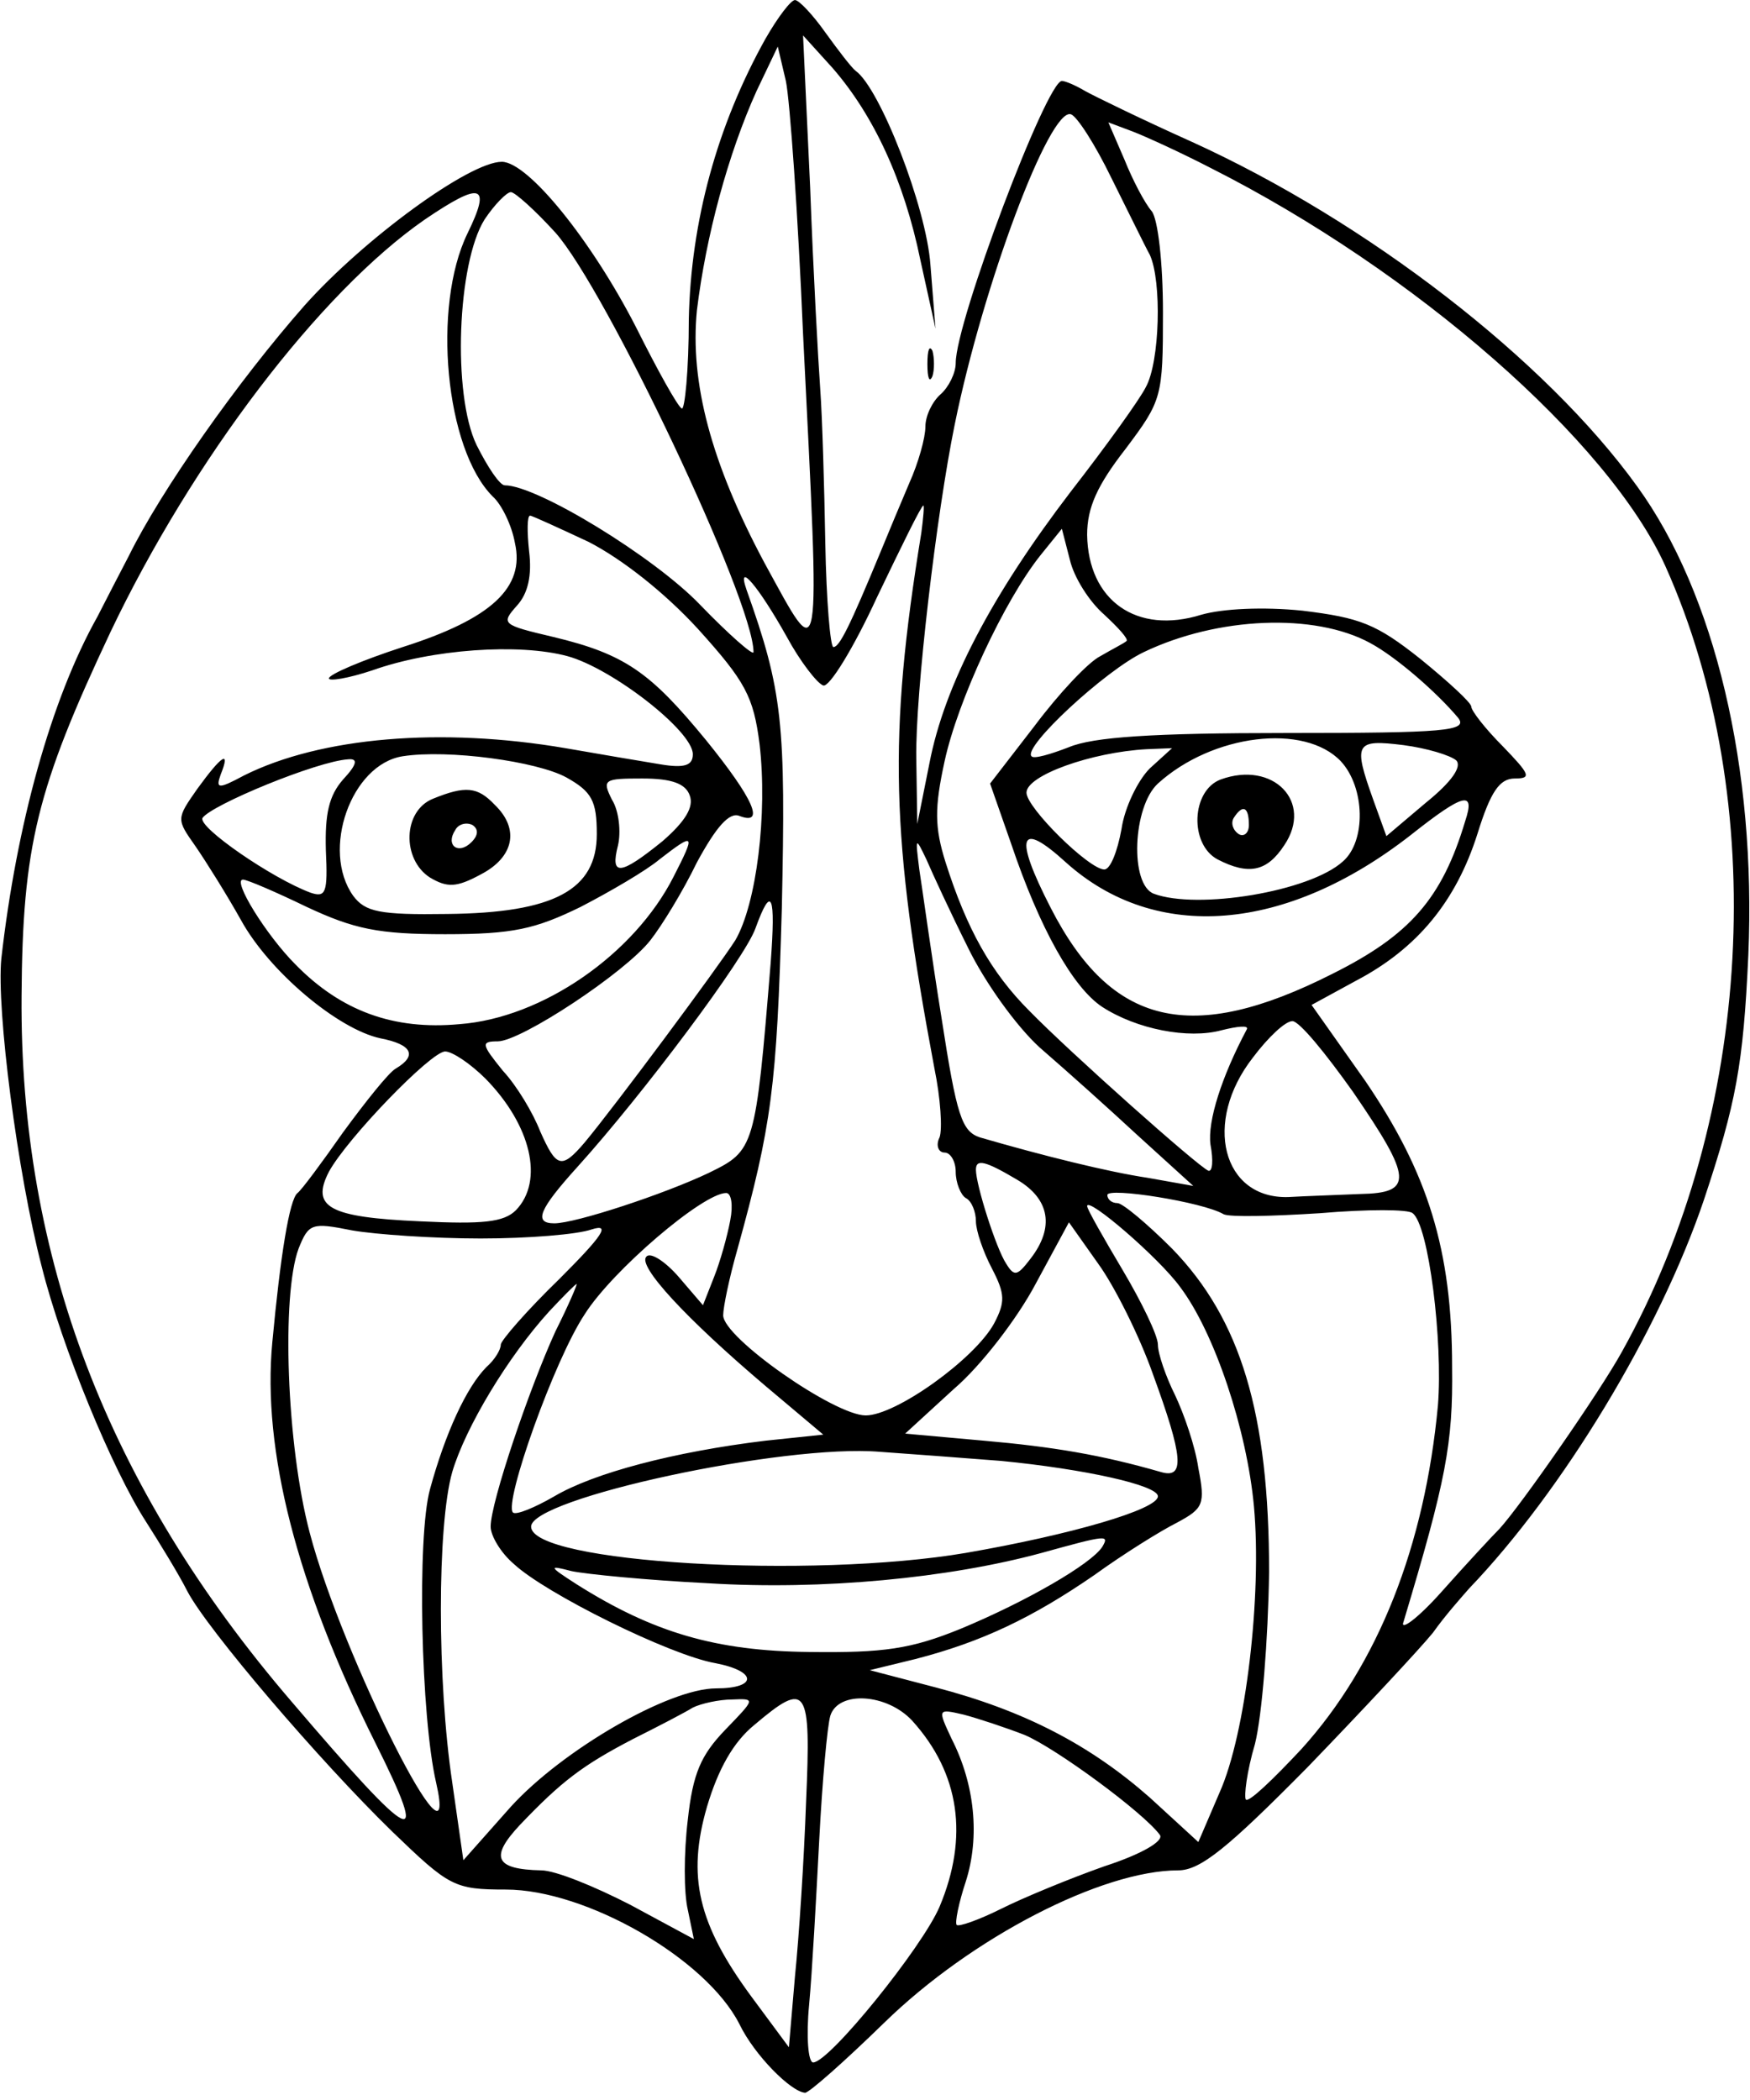 <?xml version="1.0" encoding="iso-8859-1"?>
<!-- Generator: Adobe Illustrator 19.0.0, SVG Export Plug-In . SVG Version: 6.00 Build 0)  -->
<svg version="1.2" baseProfile="tiny" id="Layer_1" xmlns="http://www.w3.org/2000/svg" xmlns:xlink="http://www.w3.org/1999/xlink"
	 x="0px" y="0px" viewBox="-247 360.89 100 120" xml:space="preserve">
<title>face_00127</title>
<path d="M-203.25,363.088c-2.772,4.968-4.274,10.457-4.39,16.06c0,2.889-0.23,5.2-0.404,5.084c-0.231-0.115-1.387-2.195-2.6-4.622
	c-2.542-4.968-6.181-9.474-7.683-9.474c-1.849,0-7.857,4.39-11.265,8.204c-3.813,4.332-8.204,10.571-10.052,14.326
	c-0.602,1.153-1.199,2.309-1.791,3.467c-2.658,4.737-4.622,11.9-5.488,19.526c-0.29,2.888,0.924,12.305,2.31,17.62
	c1.157,4.621,4.045,11.611,5.951,14.558c0.81,1.27,1.907,3.062,2.37,3.986c1.155,2.195,7.51,9.648,11.727,13.75
	c3.235,3.119,3.524,3.292,6.47,3.292c4.564,0,11.438,3.929,13.345,7.684c0.866,1.79,2.946,3.87,3.755,3.928
	c0.231,0,2.253-1.79,4.506-3.986c5.026-4.91,12.478-8.723,16.811-8.723c1.271,0,2.83-1.271,7.395-5.893
	c3.177-3.293,6.412-6.76,7.163-7.683c0.693-0.982,1.675-2.08,2.08-2.542c5.315-5.546,10.86-14.674,13.403-22.184
	c1.848-5.546,2.253-7.741,2.541-13.98c0.463-10.688-1.906-20.682-6.354-26.806c-5.2-7.22-15.425-15.135-25.477-19.7
	c-2.83-1.27-5.546-2.599-6.066-2.888c-0.577-0.346-1.155-0.577-1.328-0.577c-0.867,0-6.066,13.749-6.066,16.117
	c0,0.578-0.405,1.387-0.867,1.791c-0.462,0.405-0.866,1.213-0.866,1.849c0,0.635-0.405,2.08-0.925,3.235
	c-0.547,1.287-1.086,2.577-1.617,3.87c-1.791,4.333-2.369,5.489-2.716,5.489c-0.173,0-0.404-2.658-0.462-5.95
	c-0.057-3.236-0.173-7.222-0.289-8.782c-0.115-1.617-0.404-6.816-0.577-11.554l-0.405-8.665l1.676,1.849
	c2.368,2.715,4.101,6.47,5.026,10.976l0.866,3.928l-0.289-3.64c-0.23-3.292-2.888-10.11-4.275-11.091
	c-0.23-0.173-0.982-1.156-1.733-2.195c-0.693-0.983-1.502-1.85-1.733-1.85c-0.23,0-0.982,0.983-1.675,2.196H-203.25z
	 M-201.112,379.958c0.982,19.699,1.098,19.121-2.195,13.113c-3.062-5.72-4.275-10.341-3.87-14.443
	c0.52-4.275,1.79-8.954,3.408-12.536l1.213-2.542l0.462,1.965c0.231,1.097,0.694,7.625,0.982,14.442V379.958z M-183.492,371.06
	c0.925,1.85,1.907,3.871,2.196,4.391c0.693,1.502,0.577,6.124-0.232,7.568c-0.346,0.693-2.253,3.35-4.275,5.95
	c-4.506,5.893-7.22,11.034-8.087,15.54l-0.694,3.467l-0.057-3.755c-0.058-3.698,1.155-13.98,2.195-19.065
	c1.617-7.972,5.43-18.14,6.643-17.735c0.347,0.116,1.387,1.733,2.311,3.64V371.06z M-177.83,370.483
	c11.67,5.892,22.76,15.597,25.996,22.761c6.008,13.403,5.026,31.427-2.484,44.888c-1.27,2.31-5.777,8.78-6.99,10.11
	c-0.404,0.404-1.906,2.021-3.293,3.581c-1.386,1.56-2.426,2.31-2.195,1.733c2.426-8.088,2.83-10.167,2.773-14.558
	c0-6.701-1.387-11.092-4.968-16.349l-3.062-4.333l2.542-1.386c3.524-1.849,5.719-4.564,6.932-8.377
	c0.751-2.426,1.271-3.177,2.138-3.177c0.982,0,0.866-0.231-0.694-1.849c-0.982-0.982-1.79-2.022-1.79-2.253
	c0-0.23-1.33-1.444-2.89-2.715c-2.541-2.022-3.465-2.369-6.758-2.773c-2.253-0.231-4.564-0.115-5.777,0.231
	c-3.697,1.156-6.47-0.809-6.528-4.564c0-1.56,0.577-2.83,2.195-4.91c2.08-2.773,2.138-2.946,2.138-7.8
	c0-2.888-0.29-5.314-0.636-5.776c-0.404-0.462-1.098-1.791-1.56-2.946l-0.924-2.138l1.386,0.52
	C-181.528,368.692-179.506,369.616-177.83,370.483L-177.83,370.483z M-220.291,374.238c-2.022,4.16-1.271,12.305,1.444,15.02
	c0.52,0.462,1.098,1.675,1.27,2.657c0.579,2.542-1.328,4.333-6.412,5.95c-2.31,0.752-4.217,1.56-4.217,1.792
	c0,0.173,1.098,0,2.484-0.462c3.409-1.214,8.377-1.56,11.15-0.81c2.542,0.694,7.163,4.276,7.163,5.604
	c0,0.636-0.462,0.81-1.848,0.578c-1.04-0.173-3.466-0.578-5.43-0.924c-7.106-1.213-13.98-0.636-18.371,1.56
	c-1.502,0.808-1.618,0.75-1.33-0.058c0.579-1.444,0.059-1.098-1.328,0.809c-1.213,1.733-1.213,1.733-0.115,3.292
	c0.635,0.925,1.79,2.773,2.6,4.218c1.617,2.946,5.545,6.239,7.971,6.759c1.791,0.346,2.138,0.982,0.867,1.733
	c-0.404,0.231-1.733,1.906-3.004,3.64c-1.213,1.733-2.369,3.292-2.6,3.466c-0.462,0.346-0.982,3.581-1.444,8.55
	c-0.578,6.123,1.387,13.864,5.893,22.877c3.177,6.354,2.253,5.892-4.795-2.369c-10.514-12.247-15.54-25.419-15.425-40.324
	c0.058-8.55,0.867-11.842,5.084-20.797c4.68-9.82,11.958-19.41,17.966-23.57C-219.482,371.234-218.905,371.407-220.291,374.238z
	 M-215.265,374.18c2.888,3.235,11.323,21.028,11.323,23.975c0,0.23-1.387-0.982-3.062-2.716c-2.6-2.715-9.301-6.816-11.15-6.816
	c-0.289,0-0.982-1.04-1.617-2.311c-1.387-2.889-1.098-10.399,0.462-12.883c0.578-0.866,1.27-1.56,1.502-1.56
	C-217.577,371.869-216.421,372.909-215.265,374.18z M-194.353,391.338c-1.906,11.67-1.733,17.389,0.751,30.618
	c0.347,1.675,0.463,3.466,0.29,3.928c-0.232,0.462-0.058,0.867,0.288,0.867c0.347,0,0.636,0.52,0.636,1.097
	c0,0.636,0.289,1.33,0.577,1.502c0.347,0.174,0.578,0.81,0.578,1.33c0,0.52,0.404,1.732,0.924,2.714
	c0.751,1.445,0.751,1.907,0.116,3.12c-1.098,2.022-5.604,5.257-7.337,5.257c-1.79,0-8.145-4.448-8.145-5.72
	c0-0.461,0.346-2.137,0.808-3.754c1.965-7.106,2.253-9.301,2.542-19.469c0.231-10.63,0.058-12.42-2.022-18.255
	c-0.577-1.675,0.694-0.173,2.311,2.715c0.751,1.387,1.733,2.658,2.08,2.773c0.346,0.116,1.733-2.137,3.062-5.026
	c1.386-2.888,2.541-5.257,2.657-5.257C-194.179,389.778-194.237,390.471-194.353,391.338z M-213.359,391.858
	c1.907,0.982,4.333,2.888,6.24,4.968c2.714,3.004,3.177,3.87,3.523,6.586c0.462,3.986-0.173,9.127-1.386,11.207
	c-1.04,1.618-6.875,9.474-8.608,11.554c-1.329,1.56-1.618,1.444-2.542-0.635c-0.404-1.04-1.329-2.6-2.137-3.467
	c-1.213-1.502-1.271-1.675-0.29-1.675c1.33,0,7.28-3.928,8.724-5.777c0.636-0.809,1.849-2.773,2.658-4.448
	c1.097-2.022,1.848-2.889,2.426-2.658c1.502,0.578,0.809-0.982-1.907-4.332c-3.177-3.871-4.621-4.91-8.723-5.893
	c-2.946-0.693-3.004-0.75-2.08-1.79c0.636-0.694,0.867-1.734,0.694-3.12c-0.116-1.098-0.116-2.022,0.057-2.022
	C-216.594,390.356-215.092,391.049-213.359,391.858z M-183.896,396.018c0.809,0.75,1.386,1.386,1.27,1.501
	c-0.115,0.116-0.808,0.462-1.501,0.867c-0.693,0.346-2.369,2.137-3.755,3.986l-2.542,3.293l1.213,3.466
	c1.618,4.795,3.524,8.203,5.2,9.3c1.964,1.272,4.91,1.85,6.816,1.33c0.925-0.231,1.56-0.29,1.444-0.058
	c-1.444,2.715-2.253,5.257-2.08,6.586c0.174,0.924,0.116,1.56-0.115,1.502c-0.578-0.231-7.914-6.76-10.225-9.128
	c-2.195-2.195-3.582-4.68-4.795-8.492c-0.636-2.022-0.636-3.12-0.058-5.777c0.751-3.466,3.409-9.186,5.488-11.785l1.214-1.502
	l0.462,1.79c0.23,0.983,1.097,2.37,1.964,3.12L-183.896,396.018z M-168.703,397.635c1.502,0.808,3.813,2.83,5.026,4.275
	c0.578,0.75-0.693,0.866-9.82,0.866c-7.684,0-11.035,0.231-12.421,0.809c-1.04,0.404-2.022,0.693-2.138,0.52
	c-0.52-0.52,4.218-4.91,6.413-5.95C-177.426,396.133-171.88,395.902-168.703,397.635z M-170.378,404.394
	c1.387,1.502,1.444,4.564,0.116,5.72c-1.907,1.732-8.32,2.772-10.803,1.848c-1.387-0.52-1.214-4.969,0.23-6.297
	C-177.715,402.834-172.458,402.199-170.378,404.394z M-163.792,404.336c0.346,0.347-0.231,1.213-1.733,2.426l-2.253,1.907
	l-0.751-2.08c-1.156-3.235-1.04-3.466,1.733-3.12C-165.467,403.643-164.139,404.047-163.792,404.336z M-214.63,405.318
	c1.444,0.809,1.733,1.329,1.733,3.235c0,3.178-2.426,4.506-8.55,4.564c-3.87,0.058-4.68-0.115-5.372-1.04
	c-1.849-2.6-0.116-7.51,2.83-7.972C-221.389,403.701-216.305,404.394-214.63,405.318L-214.63,405.318z M-181.296,404.798
	c-0.694,0.693-1.445,2.253-1.618,3.466c-0.231,1.271-0.636,2.311-0.982,2.311c-0.867,0-4.448-3.524-4.448-4.39
	c0-0.982,3.697-2.311,6.874-2.484l1.444-0.058C-180.026,403.643-181.296,404.798-181.296,404.798z M-227.397,405.434
	c-0.809,0.924-1.04,1.964-0.982,4.044c0.115,2.426,0,2.715-0.867,2.426c-2.195-0.809-6.47-3.755-6.181-4.275
	c0.52-0.751,6.528-3.235,8.319-3.35C-226.53,404.221-226.588,404.567-227.397,405.434z M-207.582,406.358
	c0.231,0.635-0.23,1.444-1.56,2.6c-2.426,1.964-3.004,2.022-2.542,0.23c0.174-0.75,0.058-1.963-0.346-2.599
	c-0.578-1.155-0.462-1.213,1.733-1.213C-208.622,405.376-207.813,405.665-207.582,406.358z M-163.272,407.802
	c-1.329,4.449-3.178,6.528-7.568,8.724c-8.088,4.101-12.652,3.004-16.118-3.756c-2.137-4.159-1.79-5.026,0.867-2.6
	c5.141,4.622,12.593,3.987,19.7-1.559C-163.33,406.185-162.695,406.069-163.272,407.802z M-208.506,410.98
	c-2.253,4.448-7.51,8.087-12.247,8.434c-3.755,0.347-6.76-0.751-9.36-3.408c-1.675-1.676-3.639-4.853-3.003-4.853
	c0.23,0,1.848,0.693,3.64,1.56c2.714,1.27,4.101,1.56,7.914,1.56c3.87,0,5.141-0.29,7.741-1.56c1.675-0.867,3.755-2.08,4.506-2.715
	C-207.293,408.438-207.235,408.495-208.506,410.98z M-191.696,415.024c0.983,2.021,2.774,4.506,4.103,5.719
	c1.892,1.648,3.76,3.323,5.603,5.026l3.178,2.888l-2.6-0.462c-2.31-0.347-6.008-1.27-9.59-2.31c-1.04-0.347-1.329-1.214-2.195-6.818
	c-0.578-3.581-1.098-7.394-1.271-8.492c-0.231-1.848-0.231-1.906,0.404-0.577c0.347,0.808,1.387,3.061,2.369,5.026L-191.696,415.024
	z M-202.96,415.89c-0.867,10.63-0.925,10.745-3.524,12.016c-2.542,1.213-7.626,2.889-8.84,2.889c-1.212,0-0.866-0.809,1.33-3.235
	c3.755-4.16,9.59-11.959,10.167-13.634C-202.902,411.384-202.671,412.019-202.96,415.89z M-169.685,423.285
	c3.409,4.968,3.467,5.777,0.405,5.834c-1.271,0.058-3.12,0.116-4.102,0.174c-3.755,0.115-4.91-4.275-2.022-7.973
	c0.867-1.155,1.849-2.08,2.253-2.08S-171.244,421.09-169.685,423.285z M-219.251,422.534c2.6,2.657,3.35,5.834,1.733,7.51
	c-0.694,0.693-1.907,0.809-5.488,0.635c-5.2-0.23-6.24-0.809-5.2-2.83c1.04-1.907,5.835-6.875,6.644-6.875
	C-221.158,420.974-220.118,421.667-219.251,422.534L-219.251,422.534z M-188.864,428.311c1.848,1.097,2.137,2.715,0.75,4.506
	c-0.75,0.982-0.924,1.04-1.386,0.289c-0.578-0.867-1.733-4.507-1.733-5.373C-191.233,427.097-190.713,427.213-188.864,428.311z
	 M-177.079,430.275c0.346,0.173,2.773,0.115,5.488-0.058c2.715-0.231,5.084-0.231,5.315,0c0.924,0.693,1.733,7.337,1.444,10.976
	c-0.751,8.03-3.408,14.79-7.799,19.642c-1.618,1.733-3.004,3.062-3.177,2.889c-0.116-0.174,0.057-1.618,0.52-3.178
	c0.404-1.617,0.75-5.95,0.808-9.82c0-9.07-1.617-14.443-5.546-18.487c-1.444-1.444-2.83-2.6-3.12-2.6
	c-0.346,0-0.577-0.23-0.577-0.462C-183.723,428.715-178.235,429.582-177.079,430.275z M-205.271,430.621
	c-0.173,0.925-0.578,2.369-0.924,3.236l-0.636,1.617l-1.386-1.617c-0.751-0.867-1.618-1.445-1.849-1.156
	c-0.52,0.52,2.253,3.524,6.817,7.395l3.293,2.773l-3.293,0.346c-5.257,0.636-9.821,1.849-12.074,3.178
	c-1.098,0.635-2.195,1.097-2.369,0.924c-0.52-0.578,2.369-8.723,4.102-11.323c1.56-2.484,6.76-6.932,8.088-6.932
	c0.289,0,0.404,0.693,0.23,1.56L-205.271,430.621z M-179.563,434.434c1.964,2.6,3.812,8.146,4.217,12.536
	c0.462,5.084-0.462,12.999-1.964,16.35l-1.214,2.83l-2.772-2.542c-3.409-3.004-7.164-4.968-12.248-6.297l-3.755-0.982l2.6-0.635
	c3.813-0.982,6.701-2.369,10.225-4.795c1.676-1.213,3.813-2.542,4.737-3.004c1.502-0.81,1.618-1.04,1.213-3.12
	c-0.173-1.213-0.808-3.062-1.328-4.16c-0.52-1.04-0.982-2.368-0.982-2.888c0-0.52-0.925-2.426-2.022-4.275
	c-1.098-1.848-2.022-3.466-2.022-3.64C-184.878,429.235-180.777,432.759-179.563,434.434z M-219.54,431.661
	c2.715,0,5.546-0.23,6.354-0.52c1.098-0.346,0.636,0.347-1.848,2.831c-1.849,1.791-3.35,3.524-3.35,3.755
	c0,0.289-0.347,0.867-0.81,1.271c-1.155,1.155-2.368,3.813-3.235,6.99c-0.75,2.715-0.52,12.999,0.347,16.754
	c1.444,6.297-5.373-7.222-7.221-14.27c-1.33-5.026-1.618-13.576-0.636-16.233c0.578-1.444,0.751-1.502,3.062-1.04
	C-225.548,431.43-222.255,431.661-219.54,431.661z M-181.123,439.402c1.733,4.738,1.848,6.009,0.462,5.604
	c-3.408-0.982-6.181-1.444-10.11-1.79l-4.506-0.405l2.773-2.542c1.56-1.329,3.64-4.044,4.68-6.008l1.906-3.524l1.675,2.369
	C-183.318,434.376-181.874,437.265-181.123,439.402z M-215.265,436.976c-1.502,3.293-3.698,9.763-3.698,11.15
	c0,0.52,0.578,1.502,1.33,2.137c1.79,1.676,8.896,5.2,11.495,5.662c2.427,0.462,2.427,1.444,0.058,1.444
	c-2.715,0-8.78,3.524-11.727,6.76l-2.715,3.06l-0.636-4.447c-0.866-5.777-0.866-14.674,0-17.736
	c0.751-2.542,3.178-6.586,5.546-9.185c0.809-0.867,1.502-1.56,1.56-1.56S-214.514,435.474-215.265,436.976z M-189.789,444.371
	c4.737,0.462,8.955,1.386,8.955,2.022c0,0.75-4.969,2.195-10.977,3.235c-8.838,1.502-24.84,0.577-24.84-1.502
	c0-1.618,14.442-4.737,19.93-4.275C-195.104,443.966-191.984,444.197-189.789,444.371z M-184.012,449.281
	c-0.635,0.982-4.332,3.12-8.087,4.68c-2.831,1.155-4.391,1.386-8.666,1.328c-5.315-0.058-8.897-1.097-13.287-3.87
	c-1.618-1.04-1.618-1.098-0.289-0.751c0.809,0.173,4.333,0.52,7.799,0.693c6.528,0.404,13.75-0.289,19.064-1.733
	C-183.723,448.588-183.608,448.588-184.012,449.281z M-205.56,459.738c-1.386,1.444-1.849,2.484-2.137,5.141
	c-0.231,1.906-0.231,4.16,0,5.142l0.346,1.675l-3.64-1.964c-2.021-1.04-4.274-1.964-5.083-1.964c-2.657-0.058-2.946-0.751-1.213-2.6
	c2.368-2.484,3.582-3.409,6.47-4.91c1.386-0.694,2.946-1.503,3.408-1.791c0.463-0.231,1.502-0.463,2.253-0.463
	C-203.826,457.947-203.826,457.947-205.56,459.738L-205.56,459.738z M-200.938,463.839c-0.116,3.293-0.405,7.741-0.636,9.994
	l-0.346,4.044l-2.138-2.888c-3.062-4.16-3.697-6.875-2.542-10.86c0.636-2.138,1.502-3.698,2.715-4.68
	C-200.881,456.907-200.649,457.253-200.938,463.839z M-194.872,459.218c2.715,3.004,3.235,6.643,1.56,10.63
	c-0.983,2.31-6.298,8.896-7.222,8.896c-0.289,0-0.404-1.502-0.231-3.293c0.173-1.849,0.404-6.066,0.578-9.417
	c0.173-3.35,0.462-6.528,0.635-7.105C-199.09,457.485-196.317,457.658-194.872,459.218z M-188.46,460.026
	c1.79,0.751,6.817,4.449,7.741,5.72c0.231,0.346-1.04,1.097-3.177,1.79c-1.964,0.694-4.622,1.791-5.893,2.427
	c-1.27,0.635-2.426,1.04-2.542,0.924c-0.115-0.115,0.116-1.27,0.52-2.484c0.81-2.542,0.52-5.546-0.808-8.146
	c-0.81-1.733-0.81-1.733,0.693-1.386C-191.06,459.102-189.5,459.622-188.46,460.026z M-177.253,405.434
	c-1.675,0.635-1.79,3.697-0.173,4.564c1.791,0.924,2.83,0.693,3.813-0.81C-171.938,406.705-174.249,404.336-177.253,405.434z
	 M-175.635,408.034c0,0.461-0.289,0.693-0.578,0.52c-0.346-0.232-0.462-0.636-0.289-0.925c0.52-0.809,0.867-0.636,0.867,0.404
	V408.034z M-222.255,406.531c-1.734,0.694-1.791,3.467-0.174,4.506c0.982,0.578,1.502,0.578,2.889-0.173
	c1.906-0.982,2.253-2.6,0.809-3.986C-219.714,405.838-220.407,405.78-222.255,406.531z M-220.06,409.015
	c-0.751,0.751-1.502,0.174-0.925-0.693c0.174-0.346,0.636-0.462,0.983-0.289C-219.656,408.264-219.656,408.611-220.06,409.015z
	 M-194.006,381.69c0,0.809,0.116,1.098,0.289,0.693c0.115-0.346,0.115-1.04,0-1.444C-193.89,380.593-194.006,380.881-194.006,381.69
	z"/>
</svg>
